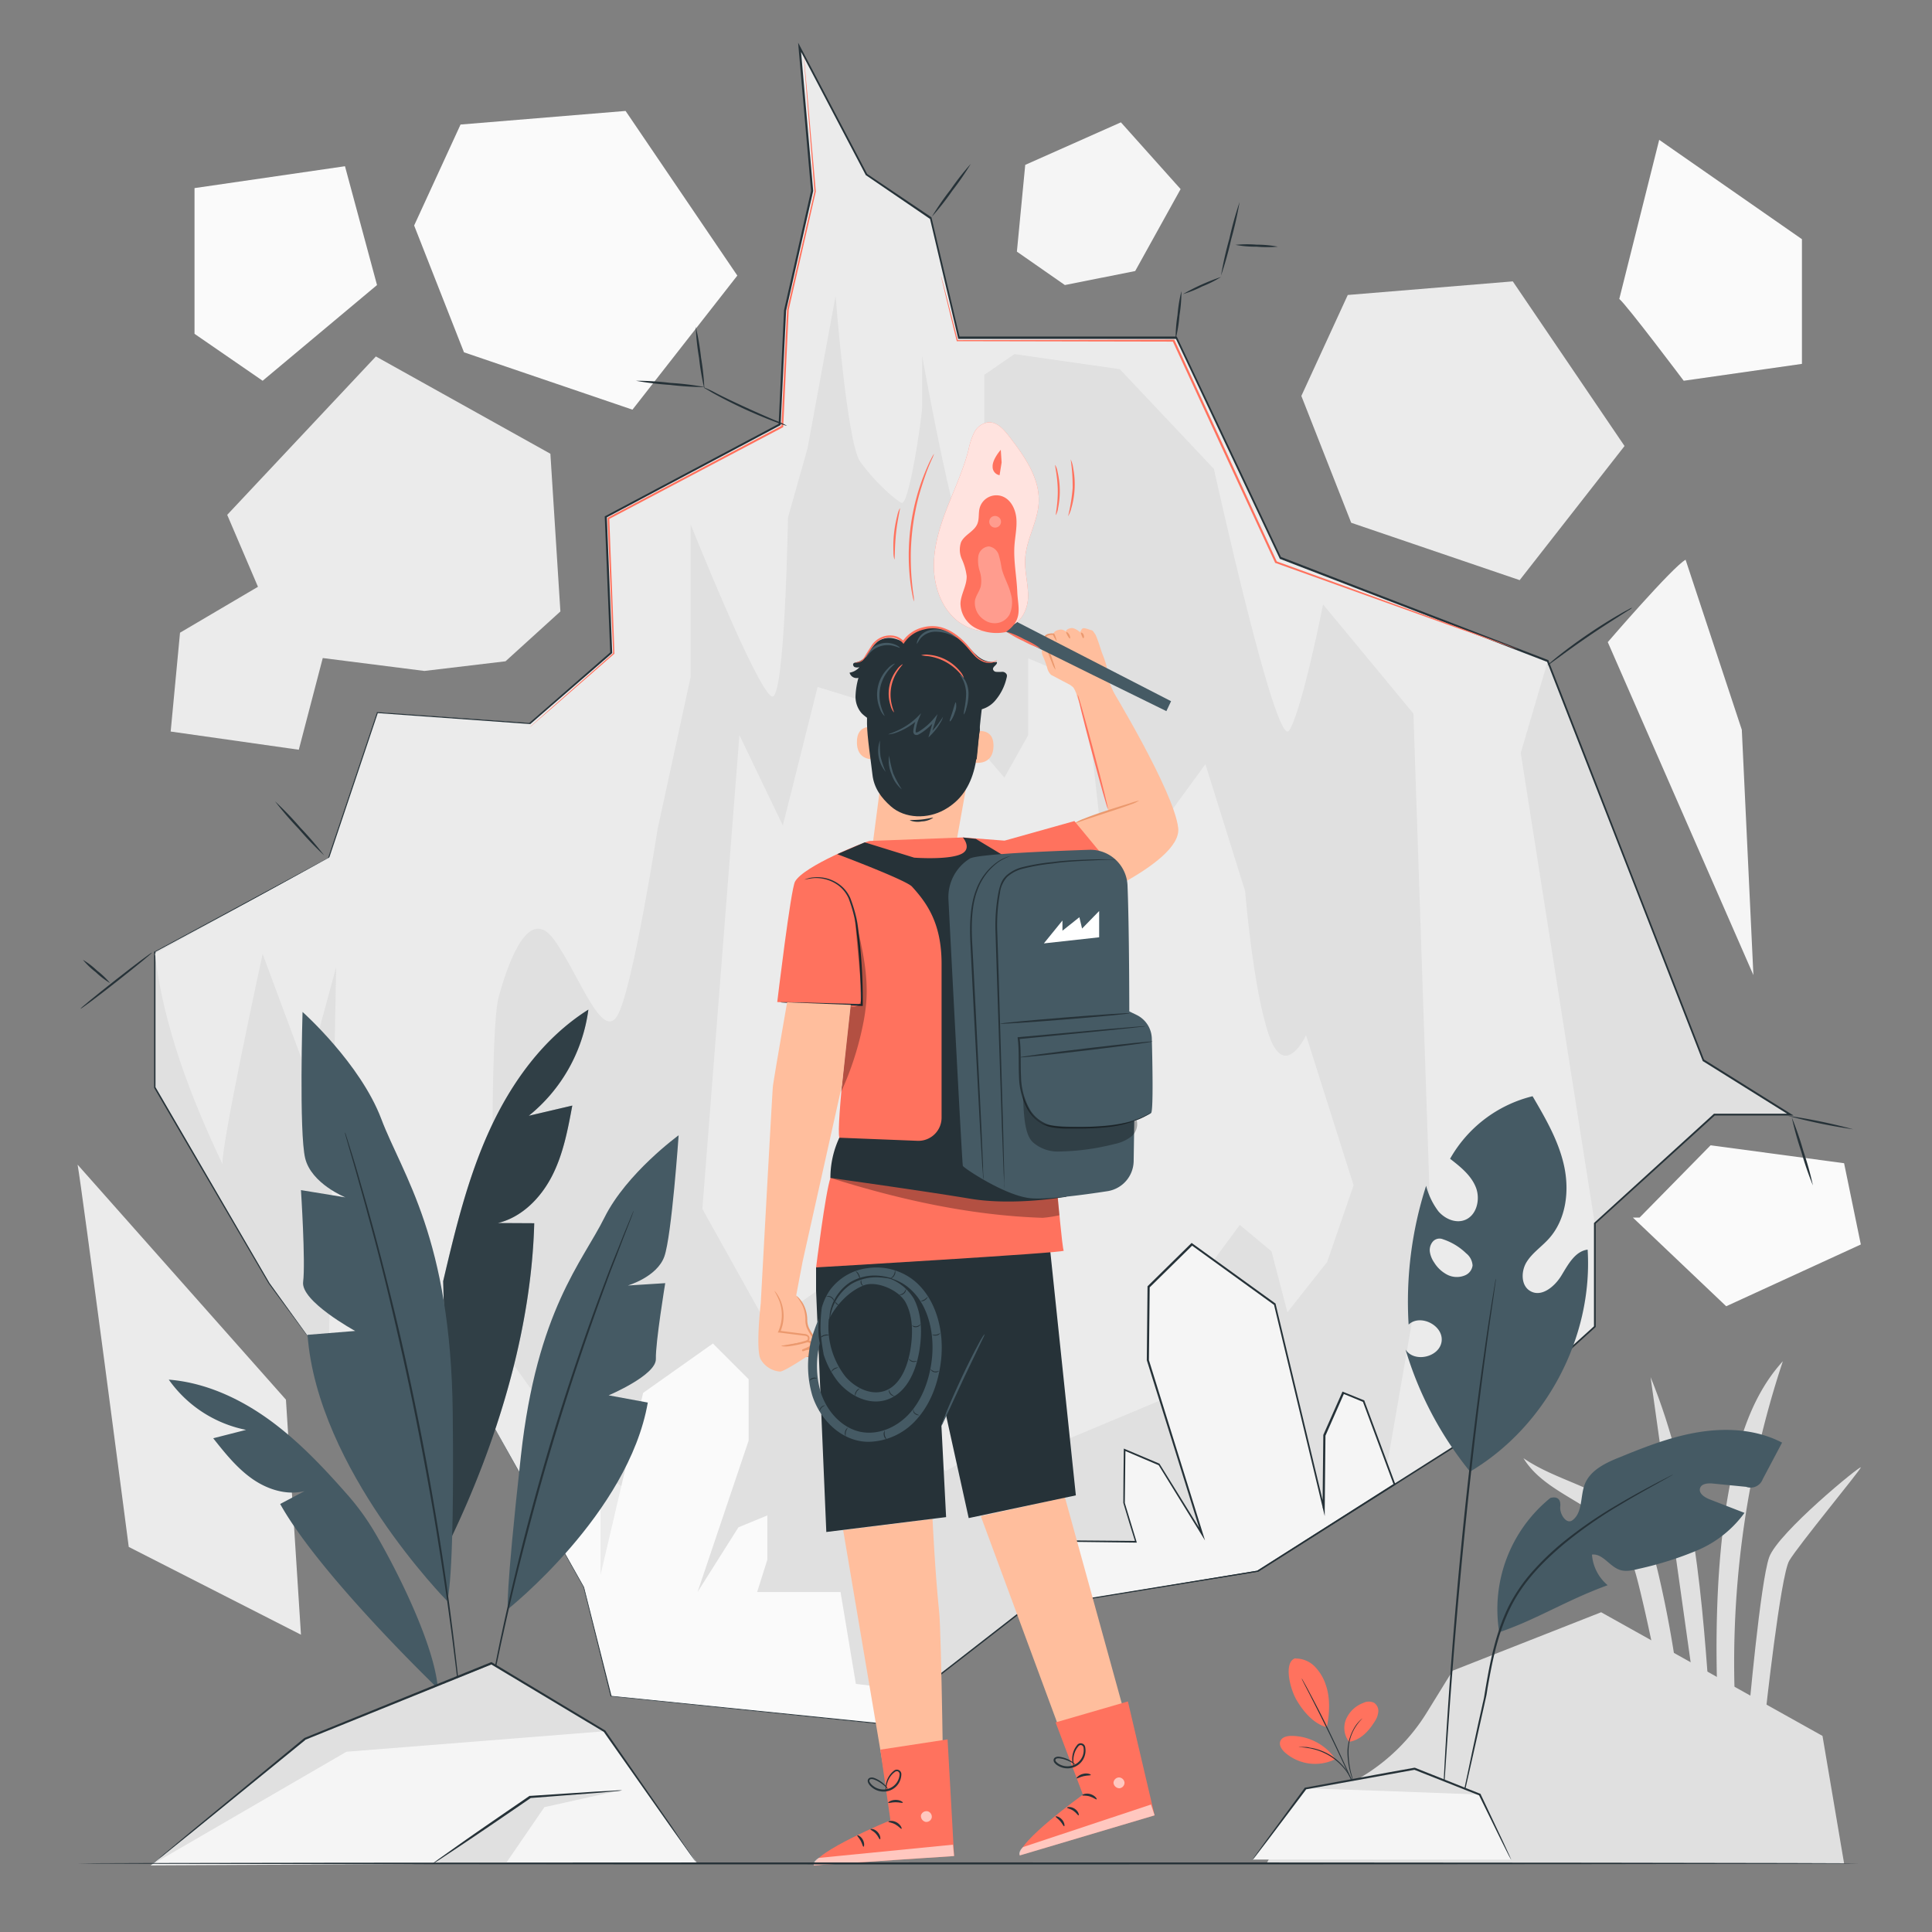 <svg xmlns="http://www.w3.org/2000/svg" viewBox="0 0 500 500"><rect x="0" y="0" width="500" height="500" fill="#808080" stroke="none"/><g id="freepik--background-complete--inject-2"><path d="M20.08,301.41c1.07,5.65,13.24,98.93,13.24,98.93l44.57,22.72L74,362.23Z" style="fill:#ebebeb"></path><path d="M427.17,356.4l12.33,87.78,3.2.1C440.66,414.47,438.48,384.06,427.17,356.4Z" style="fill:#e0e0e0"></path><path d="M461.4,352.29c-8.61,9.43-12.07,22.41-14.25,35-3.09,17.85-3.37,38.92-2.45,57l4.5.1A247.65,247.65,0,0,1,461.4,352.29Z" style="fill:#e0e0e0"></path><path d="M429.43,408.33c-1-4.35-2.12-8.77-4.6-12.47-3.35-5-8.82-8.17-14.31-10.64s-11.28-4.43-16.25-7.84c5.54,9.09,18.12,11.51,24.53,20,3.18,4.23,4.51,9.54,5.75,14.68,2.73,11.22,4.4,20.93,7.13,32.15h3.64A286.67,286.67,0,0,0,429.43,408.33Z" style="fill:#e0e0e0"></path><path d="M452.49,444.28s3.08-34.86,5.37-41.26,23.93-24.08,23.72-23.25S465.35,400,463.06,403.9s-6.24,40.38-6.24,40.38Z" style="fill:#e0e0e0"></path><path d="M477.25,482.25l-5.59-33-57.29-32-38.43,15.12-6.76,10.95a50,50,0,0,1-16.34,16.26c-8.22,5.06-21,14.51-25,22.61Z" style="fill:#e0e0e0"></path><path d="M419.07,77.36c2,1.66,16.67,21.18,16.67,21.18l30.6-4.37V61.9L429.4,36.19Z" style="fill:#fafafa"></path><polygon points="107.18 58.36 120.08 91.18 163.68 106.02 190.82 71.32 161.9 28.71 119.19 32.23 107.18 58.36" style="fill:#fafafa"></polygon><polygon points="336.79 102.47 349.69 135.29 393.29 150.14 420.43 115.43 391.51 72.82 348.8 76.34 336.79 102.47" style="fill:#ebebeb"></polygon><polygon points="275.59 73.77 293.79 70.14 305.54 48.94 290.09 31.66 265.33 42.67 263.17 65.12 275.59 73.77" style="fill:#f5f5f5"></polygon><polygon points="130.83 171.14 145.03 158.24 142.44 117.43 97.28 92.25 58.8 133.24 66.76 151.86 46.59 163.74 44.17 189.32 77.33 194.03 83.53 170.3 109.83 173.64 130.83 171.14" style="fill:#ebebeb"></polygon><path d="M436.23,144.86c-3.35,1.82-20.14,21.32-20.14,21.32l37.69,86.17-3-63.48Z" style="fill:#f5f5f5"></path><polygon points="67.97 98.54 97.57 73.77 89.28 43.02 50.34 48.68 50.34 86.39 67.97 98.54" style="fill:#fafafa"></polygon><polyline points="424.33 315.1 442.7 296.4 477.25 301.04 481.58 322.07 446.74 338.06 422.58 315.1" style="fill:#fafafa"></polyline></g><g id="freepik--Cave--inject-2"><polygon points="85 353.18 118.75 353.18 151.1 410.85 158.14 438.99 227.06 446.02 265.04 416.48 325.52 406.63 383.19 370.06 412.73 343.34 412.73 316.61 443.67 288.48 463.36 288.48 440.86 274.42 400.56 171.05 331.35 144.37 304.42 87.34 248.16 87.34 240.88 56.4 224.25 45.15 206.94 12.2 210.18 49.37 203.15 80.31 201.74 109.85 156.73 133.76 158.14 168.92 137.04 187.21 97.65 184.4 85 222.04 39.98 246.28 39.98 281.45 69.52 332.09 85 353.18" style="fill:#e0e0e0"></polygon><path d="M211.6,177.78l-9,35.86-11.24-23.4-9.59,122.62L198.57,343l16.78-11.64s4.8,34.94,6.85,36.31,22.61,13,22.61,13l15.07-8.22h16.44l29.46-12.33L311.26,330l9.59-13,8.22,6.85,4.11,15.76,10.28-13,6.85-19.86L338,267.91s-5.48,11.91-9.6,0-6.16-37.26-6.16-37.26l-10.28-32.88-13,17.81-5.48,9.59-8.91-13-2.05-18.5-3.43-17.81-13-5.48v19.87l-6.16,11-12.33-14.39-2.74-13v-11l-15.07,20.55Z" style="fill:#ebebeb"></path><path d="M157.89,438l20.86-41.2-28.56-19.43-17.14-24-5.14-1.71s-1.71-83.4,1.15-93.69,8-23.42,14.28-14.85,12.44,26.56,16.44,19.71,10.41-48.27,10.41-48.27l8.56-39.42V135.74s17.12,42.85,21,44.5c3.41,1.47,4.17-46.27,4.17-46.27L209,116l7.25-39.45s2.92,38,6.33,42.86,8.77,9.74,10.72,10.72,5.35-22.41,5.35-24.84V92.09s9.91,55.52,13,51.14,3.09-20.95,3.09-20.95V97l7.79-5.36,27.27,3.9,24.36,25.81s16.07,73.06,19.48,67.7,8.77-32.63,8.77-32.63l23.38,28.25,4.38,130-12.41,71.51,22.14-14.05,32.81-28.79V316.61L393.57,194.86l7-23.81-69.21-26.68-26.93-57H248.16L240.88,56.4,224.25,45.15,206.94,12.2l3.24,37.17-7,30.94-1.41,29.54-45,23.91,1.41,35.16L137,187.21,97.65,184.4,85,222l2.34,10.81L85,353.18h33.75l32.35,57.67Z" style="fill:#ebebeb"></path><polygon points="265.04 416.48 268.14 398.69 293.99 398.95 290.93 388.9 291.07 375.18 300 378.96 311.13 397 297.11 352.03 297.3 333.03 308.49 322.07 329.97 337.59 342.62 390.36 342.81 371.49 347.67 360.46 352.93 362.62 360.94 384.17 325.52 406.63 265.04 416.48" style="fill:#f5f5f5"></polygon><path d="M265,416.48l60.45-10-.07,0,35.4-22.5-.09.27-8-21.55.13.14-5.25-2.16.31-.13c-1.51,3.45-3.17,7.21-4.85,11l0-.1c-.06,5.95-.13,12.35-.19,18.87l0,2.05-.48-2c-3.66-15.25-7.53-31.4-11.52-48l-1.14-4.76.1.15-21.47-15.52.33,0q-5.67,5.56-11.19,11l.07-.18q-.09,9.69-.2,19V352c5,16.06,9.7,31.14,14,45l.52,1.67-.91-1.48-11.12-18.05.09.08-8.93-3.8.27-.17c-.06,4.84-.11,9.4-.16,13.72v0c1.11,3.64,2.1,6.93,3.05,10.06l.06.2H294l-25.85-.32.1-.08L265,416.48s0-.38.18-1.14l.57-3.41c.51-3,1.27-7.49,2.25-13.26v-.09h.09l25.85.21-.15.21c-1-3.13-2-6.41-3.08-10.05v-.06c0-4.32.08-8.87.13-13.71v-.29l.26.11,8.94,3.78.05,0,0,.06,11.15,18-.4.18c-4.32-13.84-9-28.92-14.05-45V352q.09-9.28.19-19v-.1l.07-.08,11.19-11,.16-.15.17.13,21.48,15.52.08.05,0,.1,1.14,4.76c4,16.61,7.85,32.76,11.5,48l-.5.05c.07-6.51.14-12.91.2-18.87v-.05l0,0,4.87-11,.1-.22.21.09L353,362.4l.09,0,0,.1,8,21.55.06.17-.15.1-35.44,22.43,0,0h0l-44.4,7.12-12,1.91-3.09.49Z" style="fill:#263238"></path><polyline points="141.94 394.52 147.06 381.18 151.46 379.42 155.42 388.67 155.42 407.61 166.44 360.48 184.5 347.7 193.75 356.95 193.75 372.81 180.53 412.01 191.1 395.27 198.59 392.19 198.59 403.64 195.95 412.01 217.53 412.01 221.5 435.8 237.76 437.69 227.06 446.02 158.14 438.99 151.1 410.85 141.94 394.52" style="fill:#fafafa"></polyline><path d="M85,353.18,69.47,332.13h0L39.88,281.51l0,0v0c0-10.52,0-22.38,0-35.16v-.09l.08,0,45-24.26-.08.09,12.65-37.65,0-.14h.15l39.38,2.8-.14.05L158,168.77l-.07.16c-.44-10.87-.92-22.87-1.42-35.16v-.14l.12-.06,45-23.92-.12.19c.43-9.12.92-19.26,1.4-29.54v0c2.17-9.59,4.58-20.19,7-30.95v.08c-1-11.57-2.12-24.28-3.25-37.17l-.1-1.21.57,1.08c5.4,10.27,11.31,21.54,17.31,32.94l-.08-.09L241,56.19l.08.05,0,.1c2.28,9.68,4.77,20.26,7.28,30.94l-.24-.19h56.42l.07.15,26.94,57-.14-.14L352,152.06l48.62,18.75.11,0,0,.1c13.8,35.4,27.26,70,40.29,103.37l-.1-.12,22.5,14.07.75.46H443.67l.17-.06-30.95,28.12.08-.18c0,9.05,0,17.94,0,26.73v.1l-.07.08-29.55,26.71v0h0l-57.68,36.56,0,0h-.05l-60.48,9.83.09,0-38,29.52-.06,0H227l-68.92-7.07H158l0-.1c-2.65-10.65-4.9-19.67-7-28.13v0c-14.09-25.17-24.7-44.11-32.3-57.7l.06,0L85,353.18l33.75-.07h0l0,0,32.4,57.64h0v0L158.28,439l-.13-.11,68.93,7-.13,0,38-29.55,0,0H265l60.48-9.86-.08,0,57.66-36.58,0,0,29.54-26.73-.08.18c0-8.79,0-17.68,0-26.73v-.1l.08-.08L443.5,288.3l.07-.07h19.79l-.13.46-22.51-14.06-.07,0,0-.08c-13-33.43-26.5-68-40.31-103.37l.15.15-48.62-18.74-20.58-7.94-.1,0,0-.09c-9.24-19.56-18.37-38.89-26.93-57l.23.15H248l-.05-.2c-2.51-10.68-5-21.27-7.28-30.94l.11.15L224.11,45.35l-.06,0,0-.06c-6-11.4-11.9-22.67-17.3-32.94l.46-.14c1.12,12.89,2.23,25.6,3.24,37.16v.08c-2.44,10.75-4.86,21.36-7,30.94v0c-.49,10.28-1,20.42-1.41,29.54V110l-.11.06-45,23.9.12-.2c.48,12.29,1,24.3,1.39,35.17v.1l-.08.06-21.1,18.28-.06,0H137l-39.38-2.83.19-.12L85.16,222.1l0,.06,0,0-45,24.22.08-.12c0,12.78,0,24.64,0,35.16l0-.06c12.54,21.53,22.5,38.65,29.49,50.66h0Z" style="fill:#263238"></path><path d="M40.12,246.8c2.08,18.71,9.52,37.83,17.63,54.82-1.7,0,10.22-54.74,10.22-54.74l11.5,30.95s12.85-46.27,16.34-61.77Z" style="fill:#ebebeb"></path><path d="M208,14.41s0,.21.08.61.1,1,.18,1.82c.14,1.62.36,4,.63,7,.53,6.09,1.3,14.87,2.24,25.68v.06c-2,8.78-4.4,19.15-7,30.54v0c-.44,9.34-.92,19.58-1.43,30.27v.15l-.13.07-7.94,4.19-37.08,19.57.13-.22c.51,13.33,1,25.2,1.33,34.94v.09l-.06.05-16,13.95-4.34,3.74-1.13,1-.4.31.37-.35,1.1-1,4.28-3.81,15.92-14.07-.06.14c-.4-9.73-.9-21.6-1.45-34.94V134l.13-.07,37.06-19.6,7.93-4.19-.13.21c.51-10.69,1-20.92,1.46-30.27v0l7.1-30.51v.06c-.87-10.83-1.57-19.61-2.06-25.7-.23-3-.41-5.38-.54-7-.05-.78-.09-1.39-.12-1.82A5.77,5.77,0,0,1,208,14.41Z" style="fill:#FF725E"></path><path d="M392.68,168a1.26,1.26,0,0,1-.3-.09l-.9-.3-3.45-1.2-12.95-4.59-45-16.13-.1,0,0-.1c-4.53-9.78-9.49-20.49-14.66-31.67-4.12-8.93-8.11-17.55-11.85-25.66l.23.15-56-.11h-.11l0-.11c-1.29-5.25-2.32-9.41-3-12.28-.34-1.41-.6-2.5-.79-3.27-.08-.35-.14-.63-.19-.84a1.2,1.2,0,0,1-.05-.29,1.33,1.33,0,0,1,.09.28l.23.84.86,3.24c.73,2.86,1.8,7,3.15,12.25l-.14-.11,56-.1h.16l.06.14,11.87,25.65c5.16,11.19,10.11,21.91,14.63,31.69l-.14-.13,44.93,16.3,12.9,4.73,3.43,1.28.88.34A1.52,1.52,0,0,1,392.68,168Z" style="fill:#FF725E"></path><path d="M479.63,292.26a145.08,145.08,0,0,1-17-3.51,145.08,145.08,0,0,1,17,3.51Z" style="fill:#263238"></path><path d="M182.29,100.64a63.29,63.29,0,0,1-1.37-8,61.35,61.35,0,0,1-.86-8.08,65.55,65.55,0,0,1,1.37,8A63.7,63.7,0,0,1,182.29,100.64Z" style="fill:#263238"></path><path d="M203.67,110.17a3.07,3.07,0,0,1-.91-.23c-.57-.19-1.39-.48-2.4-.86-2-.76-4.77-1.88-7.76-3.26s-5.63-2.74-7.51-3.78c-1-.52-1.7-1-2.21-1.28a3.49,3.49,0,0,1-.78-.53,24.39,24.39,0,0,1,3.16,1.48c1.92,1,4.58,2.27,7.56,3.64s5.7,2.55,7.68,3.39A26.36,26.36,0,0,1,203.67,110.17Z" style="fill:#263238"></path><path d="M164.55,98.54a73.86,73.86,0,0,1,9,.56,74.81,74.81,0,0,1,8.92,1.08,79.19,79.19,0,0,1-9-.56A80.53,80.53,0,0,1,164.55,98.54Z" style="fill:#263238"></path><path d="M251.24,42.4a73.71,73.71,0,0,1-4.82,7,68.31,68.31,0,0,1-5.25,6.68,70.65,70.65,0,0,1,4.83-7A67.42,67.42,0,0,1,251.24,42.4Z" style="fill:#263238"></path><path d="M305.75,75.35a38.08,38.08,0,0,1-.5,6.25,37.47,37.47,0,0,1-1,6.19,38.74,38.74,0,0,1,.49-6.25A37.3,37.3,0,0,1,305.75,75.35Z" style="fill:#263238"></path><path d="M316,71.68a28.38,28.38,0,0,1-4.84,2.43,28.61,28.61,0,0,1-5,2A55.44,55.44,0,0,1,316,71.68Z" style="fill:#263238"></path><path d="M320.8,52.3a93.47,93.47,0,0,1-2.16,9.57A90.3,90.3,0,0,1,316,71.31a92.09,92.09,0,0,1,2.17-9.57A91.89,91.89,0,0,1,320.8,52.3Z" style="fill:#263238"></path><path d="M330.7,63.84a30.27,30.27,0,0,1-5.5,0,28,28,0,0,1-5.48-.47,30.22,30.22,0,0,1,5.5-.05A28.12,28.12,0,0,1,330.7,63.84Z" style="fill:#263238"></path><path d="M422.4,157.27a3.83,3.83,0,0,1-.85.62c-.67.42-1.47.92-2.4,1.52-2,1.28-4.82,3.06-7.84,5.12s-5.71,4-7.64,5.42l-2.3,1.67a4.08,4.08,0,0,1-.88.57,4,4,0,0,1,.76-.73c.5-.44,1.25-1.06,2.19-1.81,1.88-1.49,4.54-3.48,7.58-5.55s5.86-3.81,7.94-5c1-.6,1.89-1.07,2.49-1.38A4.13,4.13,0,0,1,422.4,157.27Z" style="fill:#263238"></path><path d="M469.18,306.78a80.55,80.55,0,0,1-3-8.72,81.48,81.48,0,0,1-2.47-8.88,81.94,81.94,0,0,1,3,8.72A81,81,0,0,1,469.18,306.78Z" style="fill:#263238"></path><path d="M20.82,261.07c-.09-.11,4-3.46,9.11-7.48s9.33-7.18,9.42-7.07-4,3.46-9.1,7.48S20.91,261.18,20.82,261.07Z" style="fill:#263238"></path><path d="M21.46,248.4a20.55,20.55,0,0,1,3.68,2.81,20.62,20.62,0,0,1,3.34,3.21,21,21,0,0,1-3.68-2.81A21.14,21.14,0,0,1,21.46,248.4Z" style="fill:#263238"></path><path d="M71.18,207.39a84.06,84.06,0,0,1,6.56,6.82,88.3,88.3,0,0,1,6.17,7.18,85.3,85.3,0,0,1-6.56-6.83A89.27,89.27,0,0,1,71.18,207.39Z" style="fill:#263238"></path></g><g id="freepik--Character--inject-2"><path d="M260.54,219l26.32-9.16L279,180.11l8.09-2.81s16.77,27.48,17.83,37-29.63,21.42-29.63,21.42Z" style="fill:#ffbe9d"></path><path d="M294.82,207.19a9.57,9.57,0,0,1-2.35,1.07c-1.5.56-3.58,1.26-5.88,2l-5.89,1.95a23.22,23.22,0,0,1-2.44.81,8.81,8.81,0,0,1,2.31-1.16c1.47-.61,3.55-1.34,5.86-2.09s4.4-1.4,5.92-1.87A19,19,0,0,1,294.82,207.19Z" style="fill:#eb996e"></path><path d="M283.35,164c-.49-.62-.44-.81-1-.94s-1.73-.65-2.13-.44-.68,1-.68,1-1.37-1.22-2.33-1.07-1.34.58-1.36.91a1.92,1.92,0,0,0-1.6-.5c-1,.16-1.64.61-1.64,1.29a3.5,3.5,0,0,0-1.23,0,2.18,2.18,0,0,0-.64.35,1.38,1.38,0,0,0-.43,1.64l.51,1.26s-1.12.42-1.18.89a2.62,2.62,0,0,0,.2,1.28,23.71,23.71,0,0,1,1.22,3.35,3.69,3.69,0,0,0,.95,1.63l4.93,2.6a8.31,8.31,0,0,1,.83.66,6.9,6.9,0,0,1,1,2.44c.84,2.32,3.35,8,3.35,8l8.46-3.64-3.19-7.4-1-2.4a7.29,7.29,0,0,0-.08-2.76,31,31,0,0,0-1.09-3.11C285,168.46,283.85,164.6,283.35,164Z" style="fill:#ffbe9d"></path><path d="M273.51,166a7.46,7.46,0,0,1-1-1.73l0-.1c0,.17.06.11,0,.13h-.18l-.34,0a3.66,3.66,0,0,0-.73.16,1.22,1.22,0,0,0-.8,1.17l0-.1c.2.44.38.9.56,1.37.67,1.76,1.2,3.37,1.59,4.53a10.26,10.26,0,0,1,.56,1.92,6.49,6.49,0,0,1-.91-1.79c-.48-1.13-1.06-2.73-1.73-4.48-.18-.46-.35-.92-.53-1.34l0,0v-.05a1.66,1.66,0,0,1,1.15-1.61,4.82,4.82,0,0,1,.84-.15,2.54,2.54,0,0,1,.39,0l.21,0,.13,0s.13,0,.15.25l0-.1A7.87,7.87,0,0,1,273.51,166Z" style="fill:#eb996e"></path><path d="M276.89,165.26c-.14,0-.36-.32-.6-.75s-.44-.82-.33-.92.5.17.78.66S277,165.23,276.89,165.26Z" style="fill:#eb996e"></path><path d="M280.36,165.16c-.15,0-.25-.32-.4-.66s-.28-.65-.17-.76.47.1.66.56S280.5,165.18,280.36,165.16Z" style="fill:#eb996e"></path><path d="M286.74,209.41c-.14,0-2-6.57-4.17-14.76s-3.81-14.86-3.67-14.89,2,6.57,4.17,14.76S286.88,209.38,286.74,209.41Z" style="fill:#FF725E"></path><path d="M263.69,161.21l-5.43-2.84-.51,3.82,5.74,2.85c.33.36,38.37,19,38.37,19l1.21-2.57Z" style="fill:#455a64"></path><path d="M268.81,130.12c.36-6.4-3.73-12.09-7.63-17.17-1.39-1.82-3.18-3.83-5.46-3.65A4.83,4.83,0,0,0,252.1,112a18,18,0,0,0-1.45,4.43c-1.3,5.08-3.52,9.86-5.43,14.73s-3.53,10-3.53,15.22,1.82,10.68,5.82,14.07c3.66,3.11,9.31,4,13.41,1.62,3.12-.52,5-4.12,5.13-7.36s-.93-6.74-.74-10.13C265.59,139.58,268.54,135.07,268.81,130.12Z" style="fill:#FF725E"></path><g style="opacity:0.8"><path d="M268.81,130.12c.36-6.4-3.73-12.09-7.63-17.17-1.39-1.82-3.18-3.83-5.46-3.65A4.83,4.83,0,0,0,252.1,112a18,18,0,0,0-1.45,4.43c-1.3,5.08-3.52,9.86-5.43,14.73s-3.53,10-3.53,15.22,1.82,10.68,5.82,14.07c3.66,3.11,9.31,4,13.41,1.62,3.12-.52,5-4.12,5.13-7.36s-.93-6.74-.74-10.13C265.59,139.58,268.54,135.07,268.81,130.12Z" style="fill:#fff"></path></g><path d="M263.27,153.18c-.16-4-1-8-.73-12,.16-2.34.69-4.67.49-7s-1.35-4.8-3.52-5.68a4.48,4.48,0,0,0-6,3.07c-.32,1.31-.05,2.74-.57,4-.82,2-3.33,2.8-4.22,4.75a6,6,0,0,0,.22,4.42,14.82,14.82,0,0,1,1.23,4.34c.08,2.43-1.5,4.66-1.6,7.09a7.31,7.31,0,0,0,4,6.41,12.08,12.08,0,0,0,7.73,1C264.91,160.38,263.43,157.19,263.27,153.18Z" style="fill:#FF725E"></path><g style="opacity:0.3"><path d="M261.58,153.63c-.54-2.28-1.84-4.33-2.37-6.62a23.7,23.7,0,0,0-.75-3.44,3.15,3.15,0,0,0-2.54-2.16,3,3,0,0,0-2.72,2.46,8.83,8.83,0,0,0,.35,3.94,8.15,8.15,0,0,1,.27,3.94c-.32,1.25-1.21,2.31-1.48,3.57a5.18,5.18,0,0,0,2.3,5.05,4.63,4.63,0,0,0,2.52.91,4.36,4.36,0,0,0,4.13-2.29A7.8,7.8,0,0,0,261.58,153.63Z" style="fill:#fff"></path></g><g style="opacity:0.3"><path d="M256.81,133.69a1.52,1.52,0,1,0,2.18.88,1.56,1.56,0,0,0-1.8-1" style="fill:#fff"></path></g><path d="M259,116.41s-2.2,2.45-2.11,4.35a2.17,2.17,0,0,0,1.8,2.22l.53-3.29Z" style="fill:#FF725E"></path><path d="M269.3,167.82a23,23,0,0,1-4.49-1.93,23.55,23.55,0,0,1-4.26-2.4,22.85,22.85,0,0,1,4.49,1.93A23.72,23.72,0,0,1,269.3,167.82Z" style="fill:#FF725E"></path><path d="M236.54,155.66a8,8,0,0,1-.37-1.51c-.22-1-.44-2.4-.65-4.17a56.12,56.12,0,0,1-.34-6.25,57.24,57.24,0,0,1,2.06-15.17,55.47,55.47,0,0,1,2-5.94c.67-1.65,1.27-3,1.73-3.85a10,10,0,0,1,.76-1.35,9.85,9.85,0,0,1-.57,1.44c-.41.9-1,2.23-1.58,3.89s-1.26,3.67-1.87,5.93a62.48,62.48,0,0,0-2,15c0,2.34.07,4.45.23,6.22s.32,3.19.48,4.17A9.92,9.92,0,0,1,236.54,155.66Z" style="fill:#FF725E"></path><path d="M231.46,144.78a6.83,6.83,0,0,1-.24-1.95,32.05,32.05,0,0,1,1-9.43,6.57,6.57,0,0,1,.66-1.86c.15,0-.62,2.94-1,6.59S231.62,144.77,231.46,144.78Z" style="fill:#FF725E"></path><path d="M273.27,133.3c-.16,0,.54-2.9.48-6.49s-.81-6.44-.66-6.48a5.51,5.51,0,0,1,.62,1.83,22,22,0,0,1,.13,9.29A5.68,5.68,0,0,1,273.27,133.3Z" style="fill:#FF725E"></path><path d="M276.42,133.6a46.49,46.49,0,0,0,1.18-7.31,47.58,47.58,0,0,0-.51-7.39,6.8,6.8,0,0,1,.63,2.11,22.21,22.21,0,0,1-.47,10.54A7,7,0,0,1,276.42,133.6Z" style="fill:#FF725E"></path><path d="M233.36,166.65l.46-.12a8.47,8.47,0,0,1,7-4.15,11,11,0,0,1,7.72,2.88c1.47,1.3,2.63,2.91,4.1,4.21a6.42,6.42,0,0,0,5.35,1.85c.23.72-1.1,1.14-1,1.89a.89.89,0,0,0,.76.66,10.3,10.3,0,0,0,1.57,0,1.25,1.25,0,0,1,1.25.77,1.52,1.52,0,0,1-.06.76,13.67,13.67,0,0,1-3.11,6.09,7.1,7.1,0,0,1-6.23,2.27,11.27,11.27,0,0,1-4.76-2.68l-8.18-6.56a18.38,18.38,0,0,1-3.49-3.33A6.24,6.24,0,0,1,233.36,166.65Z" style="fill:#263238"></path><path d="M235.07,167.1a8.94,8.94,0,0,0-3.81-1.89,5.33,5.33,0,0,0-4.1.79,11.78,11.78,0,0,0-2.5,3.09,5,5,0,0,1-3.08,2.35,1.13,1.13,0,0,0-.66.21c-.3.28-.08.84.29,1a2,2,0,0,0,1.22,0,4.33,4.33,0,0,1-2.56,1.44,1.87,1.87,0,0,0,2.3,1.33,19.46,19.46,0,0,0-.76,4.71,6.5,6.5,0,0,0,1.54,4.41c1.19,1.29,3.13,2,3.65,3.68" style="fill:#263238"></path><path d="M246.55,223.3,225.26,223l2.38-18.16s-1.46-.31-1.56-8.21-.46-21.31-.46-21.31h0a27.39,27.39,0,0,1,27.55,3.46l1.17.9Z" style="fill:#ffbe9d"></path><path d="M251.87,189.43c.13-.06,5.42-1.61,5.24,3.79s-5.55,4.11-5.55,4S251.87,189.43,251.87,189.43Z" style="fill:#ffbe9d"></path><path d="M226.54,188.3c-.13-.06-4.94-1.36-4.77,4s5.55,4.12,5.56,4S226.54,188.3,226.54,188.3Z" style="fill:#ffbe9d"></path><path d="M253.61,188.82c-.8,4.53-.64,6.91-1.39,9.93-1.18,4.78-3.55,8.45-7.85,10.84s-10.12,2.34-13.82-.91c-2.56-2.26-4.38-4.81-4.76-8.2s-1.38-9.78-1.41-13.2c0-6.16.17-11.69.17-11.69l17.58-3.19,10,6Z" style="fill:#263238"></path><path d="M235.47,212.31a5.6,5.6,0,0,0,3.08.27,5.75,5.75,0,0,0,2.95-.93c-.05-.14-1.35.27-3,.44S235.49,212.17,235.47,212.31Z" style="fill:#263238"></path><path d="M252.76,196.52c.52-4.64.85-9.94,1.58-14.83.27-1.84.92-4.48.76-6.33s-.67-1.29-1.49-3c-1-2.1-4.93-3.5-7.21-4s-2.57-2.44-4.33-.9A5.71,5.71,0,0,0,231.66,170a4,4,0,0,0-6.54,4,3.89,3.89,0,0,0-2.62,5.94c.82,1.26,2.29,1.95,3.19,3.15a4.52,4.52,0,0,1,.27,4.87" style="fill:#263238"></path><path d="M230.1,195.55a8.66,8.66,0,0,0,.61,4.75,8.56,8.56,0,0,0,2.68,4,29.74,29.74,0,0,1-2.22-4.14A31.06,31.06,0,0,1,230.1,195.55Z" style="fill:#455a64"></path><path d="M227.74,191.61a8.38,8.38,0,0,0,1.48,8.16,24.38,24.38,0,0,1-1.34-4A24,24,0,0,1,227.74,191.61Z" style="fill:#455a64"></path><path d="M249.89,173A12,12,0,0,0,244.4,168a7,7,0,0,0-7.06.89" style="fill:#263238"></path><path d="M249.45,184.9c-.09,0,0-.63.17-1.6a21,21,0,0,0,.41-3.74,8.45,8.45,0,0,0-.81-3.58c-.42-.85-.85-1.29-.78-1.36s.6.28,1.16,1.14a7.16,7.16,0,0,1,1.05,3.79,13.3,13.3,0,0,1-.6,3.86A4.22,4.22,0,0,1,249.45,184.9Z" style="fill:#455a64"></path><path d="M245.81,186.68c-.16-.08.28-1.15.7-2.49s.69-2.47.87-2.44a4.29,4.29,0,0,1-.27,2.63C246.66,185.79,246,186.77,245.81,186.68Z" style="fill:#455a64"></path><path d="M228.92,185.3a4.59,4.59,0,0,1-1.21-1.93A9.53,9.53,0,0,1,229.77,173a4.56,4.56,0,0,1,1.86-1.31c.06.08-.65.58-1.53,1.61a10.36,10.36,0,0,0-2.3,4.68,10.47,10.47,0,0,0,.32,5.21C228.54,184.51,229,185.24,228.92,185.3Z" style="fill:#455a64"></path><path d="M248.15,165.21a7.89,7.89,0,0,1-1.74-.73,10.22,10.22,0,0,0-4.24-1,5.14,5.14,0,0,0-3.85,1.63,10.79,10.79,0,0,0-1,1.54c-.07,0-.09-.82.64-1.82a4.78,4.78,0,0,1,1.64-1.38,5.76,5.76,0,0,1,2.54-.59,8.94,8.94,0,0,1,4.45,1.27C247.63,164.67,248.19,165.14,248.15,165.21Z" style="fill:#455a64"></path><path d="M224.09,170.21c-.06,0,.06-.63.63-1.43a5.82,5.82,0,0,1,6.85-2c.91.37,1.34.81,1.3.87s-.56-.21-1.44-.45a6.2,6.2,0,0,0-6.37,1.85C224.45,169.73,224.18,170.25,224.09,170.21Z" style="fill:#455a64"></path><path d="M229.89,190.06c0-.08.87-.31,2.29-.95a18.37,18.37,0,0,0,5.21-3.53l1-1-.56,1.32a12.09,12.09,0,0,0-.76,2.56c-.09.45-.16,1,0,1.08s.6-.1,1-.39a15.92,15.92,0,0,0,3.62-3.2l.94-1.12-.43,1.39L241,190.1l-.4-.25a23.49,23.49,0,0,0,3.44-4.35,4.35,4.35,0,0,1-.6,1.41,15,15,0,0,1-2.5,3.29l-.66.66.25-.9c.33-1.19.7-2.49,1.1-3.9l.51.27a16.06,16.06,0,0,1-3.74,3.36,5.63,5.63,0,0,1-.7.4,1,1,0,0,1-1,0,1.06,1.06,0,0,1-.34-.93,5.55,5.55,0,0,1,.11-.76,11.81,11.81,0,0,1,.83-2.68l.47.32a16.65,16.65,0,0,1-5.47,3.43A7.5,7.5,0,0,1,229.89,190.06Z" style="fill:#455a64"></path><path d="M240.18,169.24a2.76,2.76,0,0,0-1.7-1.32,4.86,4.86,0,0,0-2.18,0,7.82,7.82,0,0,0-4.59,2.66c-.27.31-.5.8-.22,1.1a.9.9,0,0,0,.6.21,34.1,34.1,0,0,0,7.95-.28" style="fill:#263238"></path><path d="M258.08,170.79s-.09.14-.34.31a2.84,2.84,0,0,1-1.25.44,4.31,4.31,0,0,1-2.09-.3,6.53,6.53,0,0,1-2.26-1.62c-.73-.73-1.39-1.63-2.19-2.49a17.57,17.57,0,0,0-2.81-2.49,11.16,11.16,0,0,0-3.68-1.79,8.75,8.75,0,0,0-4.34.06,8.42,8.42,0,0,0-5.1,3.43l-.18.29-.22-.25a4.26,4.26,0,0,0-2.74-1.41,5.31,5.31,0,0,0-2.84.51c-1.74.77-2.49,2.4-3.32,3.54-.41.58-.73,1.12-1.11,1.56a2.56,2.56,0,0,1-1.2.81,2.31,2.31,0,0,1-.9.07.69.69,0,0,1-.3-.07,4.37,4.37,0,0,0,1.15-.16,2.55,2.55,0,0,0,1.07-.81c.33-.42.64-1,1-1.57s.78-1.24,1.27-2a5.88,5.88,0,0,1,2.12-1.8,5.65,5.65,0,0,1,3.08-.58,4.67,4.67,0,0,1,3.06,1.54l-.4,0a8.92,8.92,0,0,1,5.4-3.68,9.31,9.31,0,0,1,4.6,0,11.53,11.53,0,0,1,3.83,1.89,17.92,17.92,0,0,1,2.85,2.58c.8.91,1.45,1.81,2.13,2.54a5.16,5.16,0,0,0,4.07,2A3.61,3.61,0,0,0,258.08,170.79Z" style="fill:#FF725E"></path><path d="M231.34,184.36a4.46,4.46,0,0,1-.88-1.81,10.09,10.09,0,0,1,1.69-9.29,4.57,4.57,0,0,1,1.47-1.38c.06.06-.49.6-1.17,1.6a11,11,0,0,0-1.64,9C231.09,183.63,231.42,184.32,231.34,184.36Z" style="fill:#FF725E"></path><path d="M249.45,175.41c-.08.05-.48-.57-1.27-1.43a13.65,13.65,0,0,0-3.59-2.76,13.4,13.4,0,0,0-4.3-1.4,17.3,17.3,0,0,1-1.9-.24,4.52,4.52,0,0,1,1.94-.13,11.69,11.69,0,0,1,8.13,4.29A4.86,4.86,0,0,1,249.45,175.41Z" style="fill:#FF725E"></path><path d="M218.21,396h0l11.07,65.44L244.2,467s-.56-44.08-1.13-49.65c-1.13-11-1.73-24.24-1.73-24.24Z" style="fill:#ffbe9d"></path><polygon points="253.83 392.38 279.48 461.75 294.59 456.34 275.61 387.54 275.61 387.54 253.83 392.38" style="fill:#ffbe9d"></polygon><path d="M211.2,334l2.65,62.48,31-3.85L243.64,369l2-5-.84,2.1,5.9,26.78L278.43,387l-6.76-64.5s-3.61-9.17-3.86-10.86-9.87-6.75-9.87-6.75L211.2,328Z" style="fill:#263238"></path><path d="M254.83,345.26a3.88,3.88,0,0,1-.4,1l-1.22,2.53c-1,2.13-2.45,5.08-4,8.36l-3.89,8.41c-.46,1-.86,1.84-1.2,2.54a3.76,3.76,0,0,1-.5.91,3.9,3.9,0,0,1,.32-1c.23-.62.59-1.51,1-2.61.91-2.19,2.22-5.2,3.75-8.48s3-6.22,4.12-8.31c.56-1.05,1-1.88,1.37-2.45A4.09,4.09,0,0,1,254.83,345.26Z" style="fill:#455a64"></path><path d="M225.07,217.64c-1.28.18-17.12,6.52-19.32,10.52-1.11,2-4.6,31.17-4.6,31.17l19,.73s-3.83,31.63-2.92,34.37c0,0-1.71,8.67-2.31,10.41-1.34,3.91-3.71,23.16-3.71,23.16s64.45-3.77,64.08-4.32-1.64-14.93-1.64-14.93l-2-80.14L260,217.56l-10.8-.83Z" style="fill:#FF725E"></path><path d="M202,259.36a2,2,0,0,1,.4,0h1.16l4.36.08,15.12.41-.25.24c0-3.2-.09-6.7-.32-10.35-.14-2.16-.32-4.27-.53-6.3-.12-1-.23-2-.34-3a22.44,22.44,0,0,0-.45-2.82,38.13,38.13,0,0,0-1.51-5.08,8.5,8.5,0,0,0-2.81-3.49,9.72,9.72,0,0,0-6.25-1.79,17.36,17.36,0,0,0-2.42.42,7,7,0,0,1,2.4-.62,9.65,9.65,0,0,1,6.48,1.69,8.82,8.82,0,0,1,3,3.62,38.81,38.81,0,0,1,1.58,5.14,26.43,26.43,0,0,1,.48,2.87c.11,1,.23,2,.35,3,.22,2,.4,4.15.54,6.32.23,3.65.32,7.17.29,10.38v.26h-.25l-15.12-.6-4.36-.22-1.16-.07A1.8,1.8,0,0,1,202,259.36Z" style="fill:#263238"></path><polygon points="278.05 212.49 291.8 229.12 276.35 238.83 258.81 221.77 259.97 217.56 278.05 212.49" style="fill:#FF725E"></polygon><g style="opacity:0.3"><path d="M221.19,237.23q.87,9.65,1.75,19.28a5,5,0,0,1-.37,3.1c-.55.91-2,1.32-2.67.51l-2.2,22.42a79.36,79.36,0,0,0,5.61-17.24,49.84,49.84,0,0,0,.87-5.84C224.78,252,223,244.53,221.19,237.23Z"></path></g><path d="M206,335.28a8.3,8.3,0,0,1,2.61,5.34,14,14,0,0,0,.23,2.41c.36,1.35,1.43,2.39,1.95,3.69a2.68,2.68,0,0,1,.17,1.74,1.43,1.43,0,0,1-1.29,1.05,1.68,1.68,0,0,1-1.18-.63c-1.21-1.28-1.42-3.29-2.7-4.5" style="fill:#ffbe9d"></path><path d="M205.81,344.38s.3.16.66.63a13.06,13.06,0,0,1,1.18,2.17,6.29,6.29,0,0,0,.87,1.39c.36.44.91.84,1.43.66a1.38,1.38,0,0,0,.85-1.46,4.52,4.52,0,0,0-.79-2,16.85,16.85,0,0,1-1.17-2,5.45,5.45,0,0,1-.4-2.19,8.88,8.88,0,0,0-.66-3.48,13.06,13.06,0,0,0-1.76-2.79s.29.16.7.58a7.71,7.71,0,0,1,1.4,2.06,8.78,8.78,0,0,1,.8,3.61,5.13,5.13,0,0,0,.39,2,17.12,17.12,0,0,0,1.15,2,5,5,0,0,1,.85,2.25,1.86,1.86,0,0,1-1.22,1.95,1.4,1.4,0,0,1-1.14-.16,2.64,2.64,0,0,1-.76-.68,6.21,6.21,0,0,1-.87-1.51,19.37,19.37,0,0,0-1-2.21C206,344.64,205.78,344.41,205.81,344.38Z" style="fill:#eb996e"></path><path d="M203.71,259.4s-3.51,20.06-3.69,21.81-3.14,56.1-3.14,56.1-1.39,12.06,0,14.5a6.3,6.3,0,0,0,5,3.15c1.08,0,6.78-3.8,6.78-3.8h0L207,337.79l-.95-2.51,1.68-8.86,10.19-45.63,2.25-20.73Z" style="fill:#ffbe9d"></path><path d="M200.47,334a10.39,10.39,0,0,1,1.27,10.58l6.46.82a1.4,1.4,0,0,1,1,.39,1,1,0,0,1-.24,1.3,2.73,2.73,0,0,1-1.37.49q-2.67.45-5.36.77" style="fill:#ffbe9d"></path><path d="M202.21,348.37a3.79,3.79,0,0,1,1-.25c.68-.13,1.66-.3,2.86-.5.6-.1,1.29-.17,2-.34a1.61,1.61,0,0,0,.84-.46A.74.74,0,0,0,209,346c-.15-.22-.53-.29-1-.34l-1.29-.16-2.71-.34-2.36-.3-.34,0,.14-.32a10.49,10.49,0,0,0,.34-7.62,18.15,18.15,0,0,0-1.38-2.85,2.55,2.55,0,0,1,.57.64,9.24,9.24,0,0,1,1.13,2.1,10.42,10.42,0,0,1-.19,7.94l-.2-.36,2.35.3,2.71.35,1.29.17a1.69,1.69,0,0,1,1.29.57,1.18,1.18,0,0,1-.16,1.37,1.9,1.9,0,0,1-1.08.6c-.74.16-1.39.2-2,.29-1.22.15-2.21.26-2.89.33A5.08,5.08,0,0,1,202.21,348.37Z" style="fill:#eb996e"></path><path d="M208.69,351.16a2.92,2.92,0,0,0,1.4-.59,1,1,0,0,0,.19-1.37c-.38-.43-1.94.06-2.48.22a8.2,8.2,0,0,0,1.86-.9.86.86,0,0,0,.15-1,1.05,1.05,0,0,0-1.13-.31,24.84,24.84,0,0,1-6.47,1.2" style="fill:#ffbe9d"></path><path d="M202.21,348.37c0-.08.93-.12,2.4-.41.74-.15,1.61-.35,2.56-.61.49-.13,1-.28,1.51-.44a1.38,1.38,0,0,1,1,.11,1,1,0,0,1,.51,1,1.2,1.2,0,0,1-.41.79,3.75,3.75,0,0,1-.65.38c-.43.19-.84.36-1.24.51l-.16-.47a5.29,5.29,0,0,1,2.34-.33.73.73,0,0,1,.5.4,1.13,1.13,0,0,1,.08.56,1.34,1.34,0,0,1-.41.82,2.26,2.26,0,0,1-1.11.5c-.27.05-.42.05-.43,0s.13-.08.39-.18a2.45,2.45,0,0,0,.93-.55,1,1,0,0,0,.27-.64c0-.24-.1-.51-.32-.53a5.43,5.43,0,0,0-2.09.4.25.25,0,0,1-.31-.16.26.26,0,0,1,.15-.31c.38-.15.79-.32,1.19-.51a3.06,3.06,0,0,0,.54-.31.75.75,0,0,0,.23-.44c.07-.39-.46-.64-.87-.53s-1,.3-1.51.41a24.32,24.32,0,0,1-2.62.51A7,7,0,0,1,202.21,348.37Z" style="fill:#eb996e"></path><path d="M224.84,373.14a12.85,12.85,0,0,1-2.83-.31c-5.24-1.16-9.87-5.75-11.79-11.67a27.17,27.17,0,0,1,.6-17.1,26.27,26.27,0,0,1,1.41-3.35,15.3,15.3,0,0,1,2.54-6.81,14.26,14.26,0,0,1,9.8-5.71,15.62,15.62,0,0,1,12,3.23c5.18,4.23,7.84,12,7,20.36-.47,4.4-1.95,10.67-6.34,15.55A17,17,0,0,1,224.84,373.14ZM212.34,347a24.05,24.05,0,0,0,.09,13.4c1.67,5.15,5.63,9.13,10.09,10.12s9.44-.91,12.92-4.79c3.1-3.44,5.15-8.5,5.75-14.24.63-5.92-.65-13.84-6.12-18.31a12.78,12.78,0,0,0-5.91-2.65,12.53,12.53,0,0,1,7.32,5.54c1.83,3.48,2.32,8,1.47,13.36-.58,3.62-2.3,10-7.4,12.4s-10.54-.54-13.6-4.15A22.47,22.47,0,0,1,212.34,347Zm2.15-5.6a20.86,20.86,0,0,0,4.24,14.77c2.51,3,7,5.33,10.85,3.54,4.11-1.9,5.57-7.48,6.07-10.64.77-4.88.36-8.89-1.23-11.92-1.7-3.25-7.38-5.68-10.66-4.58C219.55,334.17,216.43,337.79,214.49,341.44Z" style="fill:#455a64"></path><path d="M231,331c0,.09-1.24-.26-3.26-.4a12.72,12.72,0,0,0-7.49,1.75,12.58,12.58,0,0,0-4.75,6,18.41,18.41,0,0,0-.76,3.18,2.56,2.56,0,0,1-.05-.9,9.1,9.1,0,0,1,.47-2.4,12.17,12.17,0,0,1,4.82-6.36,12.33,12.33,0,0,1,7.79-1.68,15.3,15.3,0,0,1,2.4.46A2.73,2.73,0,0,1,231,331Z" style="fill:#263238"></path><path d="M213.17,350.53a13.74,13.74,0,0,1-1.34-6c-.2-3.42.7-6.12.84-6.05a41.28,41.28,0,0,0-.32,6A56.82,56.82,0,0,0,213.17,350.53Z" style="fill:#263238"></path><path d="M214.67,345.58a5.46,5.46,0,0,0-1.29.12,5.92,5.92,0,0,0-1.16.58,1.73,1.73,0,0,1,1.11-.79A1.62,1.62,0,0,1,214.67,345.58Z" style="fill:#263238"></path><path d="M217,353.9a11.05,11.05,0,0,0-1.07.46,9.46,9.46,0,0,0-.88.76A1.93,1.93,0,0,1,217,353.9Z" style="fill:#263238"></path><path d="M221.32,361.33a1.45,1.45,0,0,1,.24-1.26,1.43,1.43,0,0,1,1-.75,4.54,4.54,0,0,0-.86.86A4.44,4.44,0,0,0,221.32,361.33Z" style="fill:#263238"></path><path d="M231.62,361.35a1.58,1.58,0,0,1-1.6-1.76,3.35,3.35,0,0,0,.56,1.1A3.17,3.17,0,0,0,231.62,361.35Z" style="fill:#263238"></path><path d="M237.38,352.16a1.44,1.44,0,0,1-2.24-.58,2.78,2.78,0,0,0,1,.65A3,3,0,0,0,237.38,352.16Z" style="fill:#263238"></path><path d="M238.25,342.67c.07,0-.24.66-1,.78A1.2,1.2,0,0,1,236,343a2.61,2.61,0,0,0,1.19.25A2.35,2.35,0,0,0,238.25,342.67Z" style="fill:#263238"></path><path d="M234.46,333.51a1.35,1.35,0,0,1-.52,1.27,1.31,1.31,0,0,1-1.33.31,2.67,2.67,0,0,0,1.19-.47A2.61,2.61,0,0,0,234.46,333.51Z" style="fill:#263238"></path><path d="M223.5,332.63s-.09.14-.29.06a.8.8,0,0,1-.42-.54,1,1,0,0,1,.09-.92,8.67,8.67,0,0,0,.11.86.85.85,0,0,0,.29.47C223.39,332.65,223.48,332.6,223.5,332.63Z" style="fill:#263238"></path><path d="M217.11,337.77c0,.05-.35,0-.65-.27s-.36-.62-.31-.63.19.24.45.48S217.13,337.71,217.11,337.77Z" style="fill:#263238"></path><path d="M215.93,336.91a2.76,2.76,0,0,0-.84-1.08,2.72,2.72,0,0,0-1.33-.32,1.6,1.6,0,0,1,2.17,1.4Z" style="fill:#263238"></path><path d="M222.5,331.11a9.2,9.2,0,0,0-.39-1.16,7.65,7.65,0,0,0-.7-1,1.64,1.64,0,0,1,.89.9A1.69,1.69,0,0,1,222.5,331.11Z" style="fill:#263238"></path><path d="M231.62,328.75a1.38,1.38,0,0,1-.14,1.3,1.36,1.36,0,0,1-1.06.78c0-.06.54-.27.88-.88A3.44,3.44,0,0,0,231.62,328.75Z" style="fill:#263238"></path><path d="M240.08,335.6c.06,0-.15.55-.72.89a1.35,1.35,0,0,1-1.13.23,6.71,6.71,0,0,0,1-.41A7.12,7.12,0,0,0,240.08,335.6Z" style="fill:#263238"></path><path d="M243.33,345a1.23,1.23,0,0,1-1,.62,1.26,1.26,0,0,1-1.14-.26,3.86,3.86,0,0,0,1.11.06A4.13,4.13,0,0,0,243.33,345Z" style="fill:#263238"></path><path d="M243.06,354.74a1.22,1.22,0,0,1-1.25.38,1.24,1.24,0,0,1-1-.84,2.51,2.51,0,0,0,1,.64A2.44,2.44,0,0,0,243.06,354.74Z" style="fill:#263238"></path><path d="M237.87,366.26a1.55,1.55,0,0,1-1.15-.39,1.08,1.08,0,0,1-.4-.79c0-.24.09-.37.11-.36s0,.14,0,.34a1.19,1.19,0,0,0,.4.65C237.34,366.09,237.9,366.19,237.87,366.26Z" style="fill:#263238"></path><path d="M229.56,372.58a1.36,1.36,0,0,1-.8-1.06,1.39,1.39,0,0,1,.24-1.3,3.44,3.44,0,0,0,0,1.26A3.09,3.09,0,0,0,229.56,372.58Z" style="fill:#263238"></path><path d="M218.88,371.81a1.79,1.79,0,0,1,.56-2.36,5.16,5.16,0,0,0-.53,1.12A4.6,4.6,0,0,0,218.88,371.81Z" style="fill:#263238"></path><path d="M213.68,363.68a3.22,3.22,0,0,0-1,.57,3.53,3.53,0,0,0-.58,1,1.46,1.46,0,0,1,1.54-1.53Z" style="fill:#263238"></path><path d="M211.43,356.73a4.51,4.51,0,0,0-1,.08,5.48,5.48,0,0,0-.94.49,1.21,1.21,0,0,1,.88-.69A1.18,1.18,0,0,1,211.43,356.73Z" style="fill:#263238"></path><path d="M245.23,450.15l1.69,30.19-36.31,2.42c0-3.48,19.83-11.68,19.83-11.68l-2.61-18.27Z" style="fill:#FF725E"></path><g style="opacity:0.6"><path d="M240,468.74a1.47,1.47,0,0,1,1.14,1.62,1.42,1.42,0,0,1-1.6,1.14,1.55,1.55,0,0,1-1.19-1.72,1.48,1.48,0,0,1,1.79-1" style="fill:#fff"></path></g><g style="opacity:0.6"><path d="M246.92,480.34l-.29-2.94-34.71,3.42s-1.57.81-1.31,1.94Z" style="fill:#fff"></path></g><path d="M229.91,471.45c0,.17.91.2,1.82.71s1.42,1.22,1.58,1.14-.17-1.09-1.28-1.69S229.86,471.29,229.91,471.45Z" style="fill:#263238"></path><path d="M225.26,473.41c0,.18.76.43,1.41,1.14s.88,1.49,1.06,1.47.22-1-.61-1.9S225.26,473.24,225.26,473.41Z" style="fill:#263238"></path><path d="M223.47,477.94c.16,0,.35-.88-.17-1.82s-1.37-1.27-1.44-1.12.48.64.9,1.42S223.29,477.93,223.47,477.94Z" style="fill:#263238"></path><path d="M229.87,466.57c.09.15.88-.15,1.89-.15s1.81.27,1.89.11-.71-.74-1.9-.72S229.77,466.43,229.87,466.57Z" style="fill:#263238"></path><path d="M229.37,463.63a2.23,2.23,0,0,1-.16-1,5.54,5.54,0,0,1,.75-2.77,5.43,5.43,0,0,1,1.31-1.53,1.17,1.17,0,0,1,2,.76,4.56,4.56,0,0,1-2.88,4.25,4.75,4.75,0,0,1-5-1,2.94,2.94,0,0,1-.73-1,1.11,1.11,0,0,1-.07-.68.89.89,0,0,1,.46-.54,1.67,1.67,0,0,1,1.15,0,6.48,6.48,0,0,1,.88.39,7.26,7.26,0,0,1,2.24,1.77,2.66,2.66,0,0,1,.58.88,10.1,10.1,0,0,0-3-2.32c-.51-.23-1.18-.56-1.68-.35a.47.47,0,0,0-.16.66,2.82,2.82,0,0,0,.64.82,4.33,4.33,0,0,0,4.51.85,4.17,4.17,0,0,0,2.61-3.7.87.87,0,0,0-.49-.71.9.9,0,0,0-.8.22,5.24,5.24,0,0,0-1.26,1.38,5.91,5.91,0,0,0-.86,2.59C229.36,463.26,229.42,463.63,229.37,463.63Z" style="fill:#263238"></path><path d="M291.9,440.33l6.91,29.48-34.89,10.36c-.78-3.4,16.34-15.71,16.34-15.71l-7.07-18.7Z" style="fill:#FF725E"></path><g style="opacity:0.6"><path d="M289.55,460a1.48,1.48,0,0,1,1.47,1.33,1.44,1.44,0,0,1-1.31,1.47,1.56,1.56,0,0,1-1.54-1.42A1.48,1.48,0,0,1,289.7,460" style="fill:#fff"></path></g><g style="opacity:0.6"><path d="M298.81,469.81l-.93-2.8-33.1,11s-1.36,1.13-.86,2.18Z" style="fill:#fff"></path></g><path d="M280.09,464.61c.05.17.93,0,1.93.3s1.65.88,1.79.76-.41-1-1.62-1.36S280,464.47,280.09,464.61Z" style="fill:#263238"></path><path d="M276.16,467.82c0,.18.83.25,1.63.8s1.18,1.26,1.35,1.2,0-1.05-1-1.71S276.12,467.66,276.16,467.82Z" style="fill:#263238"></path><path d="M275.4,472.63c.17,0,.15-.93-.56-1.73s-1.62-.94-1.65-.78.61.52,1.19,1.19S275.23,472.67,275.4,472.63Z" style="fill:#263238"></path><path d="M278.62,460.23c.12.13.83-.34,1.81-.56s1.82-.14,1.87-.31-.86-.57-2-.29S278.5,460.12,278.62,460.23Z" style="fill:#263238"></path><path d="M278,457.38a2.47,2.47,0,0,1-.38-1,5.47,5.47,0,0,1,.12-2.86,5.12,5.12,0,0,1,.94-1.78,1.17,1.17,0,0,1,2.14.29,4.58,4.58,0,0,1-1.87,4.78,4.73,4.73,0,0,1-5.13.16,3,3,0,0,1-.94-.81,1.13,1.13,0,0,1-.21-.66.86.86,0,0,1,.32-.62,1.63,1.63,0,0,1,1.12-.24,8,8,0,0,1,.95.19,7.27,7.27,0,0,1,2.58,1.24,2.78,2.78,0,0,1,.76.72A10.54,10.54,0,0,0,275,455.2c-.55-.1-1.28-.28-1.72,0a.46.46,0,0,0,0,.67,2.87,2.87,0,0,0,.81.67,4.3,4.3,0,0,0,4.58-.17,4.17,4.17,0,0,0,1.73-4.19.82.82,0,0,0-.63-.57.84.84,0,0,0-.73.39,5.1,5.1,0,0,0-.92,1.62,5.84,5.84,0,0,0-.28,2.71C277.93,457,278.06,457.36,278,457.38Z" style="fill:#263238"></path><g style="opacity:0.3"><path d="M273.64,308.53l-58.73-3.69c17.79,5.61,36.28,9.73,54.92,10.33a30.23,30.23,0,0,0,4.34-.67S273.52,308.24,273.64,308.53Z"></path></g><path d="M216.68,221.06s17.79,6.68,19.35,8.4c3.77,4.16,7.65,9.37,7.65,19.95v39.83a6,6,0,0,1-6.24,6l-20.22-.8a24.43,24.43,0,0,0-2.31,10.41s24.63,3.43,36.07,5.36,25-.5,25-.5l-4.3-81.09-19.14-11.52-3.35-.36s2.19,2.54.06,4c-2.86,1.95-12.67,1.22-12.67,1.22L223.8,218Z" style="fill:#263238"></path><path d="M250.91,222.25a11.75,11.75,0,0,0-5.45,10.63c.9,17.46,3.54,68.31,3.72,68.84s10.78,7.63,17.32,8.36c4.11.46,13.64-.8,20.15-1.81a8,8,0,0,0,6.74-7.76l.16-10.46s4.24-1.64,4.41-2.08c.52-1.3.3-12.8.13-19.2a7,7,0,0,0-3.95-6.11l-1.88-.91s0-21.28-.46-32.59a9.64,9.64,0,0,0-6.57-8.74h0a9.52,9.52,0,0,0-3.35-.49c-6.43.21-28.81,1-30.9,2.27Z" style="fill:#455a64"></path><path d="M288.69,222.46l-.29,0-.83,0-3.23.13-5.09.25c-2,.12-4.25.25-6.72.62a53.09,53.09,0,0,0-8,1.41,9.37,9.37,0,0,0-3.88,2.09,7.45,7.45,0,0,0-1.87,4.22,46.72,46.72,0,0,0-.68,10.29c.12,3.61.23,7.34.36,11.16.44,15.27.85,29.09,1.14,39.14.12,5,.22,9,.29,11.86,0,1.37,0,2.45.05,3.23v.84a1.58,1.58,0,0,1,0,.28,1.18,1.18,0,0,1,0-.28l-.05-.84c0-.78-.08-1.85-.15-3.22-.11-2.84-.26-6.88-.45-11.86-.33-10.05-.79-23.86-1.29-39.13-.12-3.82-.24-7.55-.35-11.15a46.56,46.56,0,0,1,.72-10.41,15.22,15.22,0,0,1,.66-2.4,7.69,7.69,0,0,1,.56-1.11,6.61,6.61,0,0,1,.8-.94,9.81,9.81,0,0,1,4.08-2.19,53.9,53.9,0,0,1,8.1-1.36c2.49-.34,4.76-.45,6.75-.54s3.71-.14,5.11-.16l3.22,0h.84Z" style="fill:#263238"></path><path d="M292.42,262.23c0,.14-7.5.86-16.78,1.61s-16.82,1.23-16.83,1.09,7.5-.86,16.79-1.61S292.41,262.09,292.42,262.23Z" style="fill:#263238"></path><path d="M296.47,265.58a3.15,3.15,0,0,1-.63.11l-1.84.21-6.87.72-23.49,2.3.23-.28c.43,3.17.2,6.53.37,9.94a18,18,0,0,0,2.08,8.19,8.84,8.84,0,0,0,6.07,4.55,20.26,20.26,0,0,0,3.7.32l3.53,0c2.28,0,4.4-.07,6.33-.24a30.13,30.13,0,0,0,8.9-2c.5-.19.94-.4,1.31-.58s.69-.34.94-.48a4.5,4.5,0,0,1,.78-.4,15.76,15.76,0,0,1-2.95,1.65,29,29,0,0,1-8.95,2.17c-1.94.2-4.07.29-6.36.31h-3.54a21.49,21.49,0,0,1-3.78-.31,8.74,8.74,0,0,1-3.68-1.6,10.48,10.48,0,0,1-2.74-3.17,18.37,18.37,0,0,1-2.16-8.42c-.17-3.45.07-6.79-.35-9.89l0-.27.27,0,23.5-2.12,6.88-.57,1.85-.13A3.86,3.86,0,0,1,296.47,265.58Z" style="fill:#263238"></path><path d="M261.6,221.52a14.34,14.34,0,0,0-3.08,1.5,15.37,15.37,0,0,0-5.55,7.34c-1.44,3.71-1.65,8.51-1.36,13.75s.57,11,.89,17.11c.59,12.12,1.12,23.1,1.51,31.1.16,3.94.3,7.15.4,9.42,0,1.08.06,1.94.08,2.57a5.52,5.52,0,0,1,0,.89,5.62,5.62,0,0,1-.1-.89c0-.63-.1-1.48-.18-2.56-.13-2.27-.32-5.47-.56-9.42-.43-8-1-19-1.66-31.09-.3-6.07-.59-11.85-.85-17.11s0-10.13,1.5-13.9a15.21,15.21,0,0,1,5.78-7.38,10.72,10.72,0,0,1,2.32-1.11l.65-.18A1,1,0,0,1,261.6,221.52Z" style="fill:#263238"></path><path d="M298.28,269.54c0,.15-7.66,1.18-17.16,2.31s-17.21,1.93-17.22,1.79,7.66-1.18,17.16-2.31S298.27,269.4,298.28,269.54Z" style="fill:#263238"></path><polygon points="270.15 244.15 284.46 242.57 284.46 235.77 280.04 240.31 279.34 237.37 274.96 240.87 274.96 238.23 270.15 244.15" style="fill:#fff"></polygon><g style="opacity:0.3"><path d="M294.19,290a66.5,66.5,0,0,1-23.31,1.1c-3.19-.48-5.23-4.48-6.16-7.57.27,3.39.11,10.13,2.77,12.24a9.73,9.73,0,0,0,6.7,2.24,61.6,61.6,0,0,0,14.17-1.92,10.62,10.62,0,0,0,4.32-1.88A4.13,4.13,0,0,0,294.19,290Z"></path></g></g><g id="freepik--Plants--inject-2"><path d="M152.27,261.29c-11.55,7.27-19.91,18.81-25.58,31.22s-8.88,25.79-12,39.06l1.83,66.94c12.06-25.08,21-54.12,21.74-81.94l-9.42-.05c6.19-1.48,11.08-6.46,14-12.13s4.1-12,5.27-18.27l-11.26,2.64A42.4,42.4,0,0,0,152.27,261.29Z" style="fill:#455a64"></path><g style="opacity:0.3"><path d="M152.27,261.29c-11.55,7.27-19.91,18.81-25.58,31.22s-8.88,25.79-12,39.06l1.83,66.94c12.06-25.08,21-54.12,21.74-81.94l-9.42-.05c6.19-1.48,11.08-6.46,14-12.13s4.1-12,5.27-18.27l-11.26,2.64A42.4,42.4,0,0,0,152.27,261.29Z"></path></g><path d="M115.69,414.3s-33.54-34-36.1-68.85l12.33-1s-14.12-7.69-13.47-12.7S77.89,308,77.89,308l11.5,1.88s-8.8-3.52-10.41-10.12-.68-37.87-.68-37.87,14.93,13.28,20.39,27.72,18,30.76,18.48,76.09S115.69,414.3,115.69,414.3Z" style="fill:#455a64"></path><path d="M131.44,416.45s31.21-24.76,36.21-53.47l-10.13-1.87s12.34-5.21,12.22-9.42,2.42-19.61,2.42-19.61l-9.69.61s7.58-2.19,9.47-7.53,3.69-31.35,3.69-31.35-13.48,9.79-19.2,21.3-17.45,24-21.61,61.56S131.44,416.45,131.44,416.45Z" style="fill:#455a64"></path><path d="M89.29,293s0,.12.13.37l.36,1.1,1.33,4.26c.57,1.84,1.26,4.11,2,6.75s1.65,5.64,2.55,9c1.87,6.66,3.92,14.64,6.09,23.52s4.33,18.71,6.42,29.05,3.83,20.26,5.3,29.29,2.62,17.18,3.47,24.05c.46,3.43.8,6.54,1.12,9.27s.57,5.08.75,7,.32,3.4.42,4.44c0,.48.07.87.09,1.15a2.4,2.4,0,0,1,0,.4,2.42,2.42,0,0,1-.07-.39c0-.29-.09-.67-.15-1.15-.12-1-.29-2.53-.52-4.42s-.48-4.28-.83-7-.71-5.83-1.19-9.25c-.9-6.86-2.12-15-3.58-24s-3.28-18.92-5.34-29.26-4.28-20.15-6.38-29.05-4.15-16.86-6-23.53c-.88-3.35-1.74-6.35-2.48-9s-1.38-4.92-1.93-6.78-.94-3.27-1.23-4.28c-.13-.47-.23-.84-.31-1.11A2.41,2.41,0,0,1,89.29,293Z" style="fill:#263238"></path><path d="M113.33,437s-30.56-29.35-40.82-47.77l6.31-3.34c-4.68,1.18-9.71-.45-13.64-3.24s-7-6.64-10-10.43l8.5-2.17a32.19,32.19,0,0,1-20-13c10.31.82,20,5.64,28.14,12,6.62,5.15,12.36,11.28,17.91,17.57a63.82,63.82,0,0,1,7.22,9.9C102.44,405.8,112.37,425.37,113.33,437Z" style="fill:#455a64"></path><path d="M164,313.35a1.2,1.2,0,0,1-.1.33c-.09.24-.21.56-.35,1-.34.86-.81,2.09-1.42,3.65s-1.37,3.52-2.22,5.78S158,328.9,157,331.75c-2.12,5.7-4.54,12.53-7.11,20.14s-5.22,16.05-7.85,24.95-4.9,17.44-6.89,25.23-3.62,14.84-4.92,20.78c-.68,3-1.22,5.66-1.73,8s-.92,4.4-1.25,6.07-.61,2.92-.79,3.83l-.22,1a1.54,1.54,0,0,1-.09.33,1.24,1.24,0,0,1,0-.34c0-.26.09-.59.16-1,.17-.91.4-2.2.7-3.85s.68-3.72,1.17-6.09,1-5.07,1.65-8c1.26-5.95,2.88-13,4.82-20.82s4.25-16.35,6.85-25.26,5.33-17.33,7.9-24.95,5.05-14.43,7.21-20.11c1.06-2.86,2.08-5.41,3-7.66s1.65-4.18,2.31-5.75,1.14-2.77,1.5-3.62l.4-.94A2.85,2.85,0,0,1,164,313.35Z" style="fill:#263238"></path><path d="M335.24,429.22a6.93,6.93,0,0,1,5,2.06,12.2,12.2,0,0,1,2.86,4.73c1.21,3.38,1,7.51.28,11-3.85-1-6.5-4.83-7.72-6.85-1.93-3.18-3.48-10.1-.43-11" style="fill:#FF725E"></path><path d="M349.14,450.79a5.89,5.89,0,0,1-.77-5.88,7.82,7.82,0,0,1,4.39-4.17,3.27,3.27,0,0,1,2.78-.1,2.52,2.52,0,0,1,1.17,2.28,5.27,5.27,0,0,1-.88,2.51c-1.62,2.62-3.66,4.85-6.69,5.36" style="fill:#FF725E"></path><path d="M350.51,462.32a4.7,4.7,0,0,1-.23-.7c-.14-.51-.32-1.16-.55-1.94a20.84,20.84,0,0,1-1-6.59,12.79,12.79,0,0,1,2-6.35,8.88,8.88,0,0,1,1.3-1.55,4.38,4.38,0,0,1,.42-.36.67.67,0,0,1,.16-.11A11.74,11.74,0,0,0,349,453.1a22.54,22.54,0,0,0,.88,6.53c.21.83.37,1.5.47,2A3.91,3.91,0,0,1,350.51,462.32Z" style="fill:#263238"></path><path d="M336.88,434.38a1.53,1.53,0,0,1,.18.28c.12.2.27.47.45.8.4.7.95,1.71,1.62,3,1.35,2.52,3.16,6,5.08,10s3.56,7.53,4.72,10.15c.58,1.3,1,2.37,1.35,3.11l.35.85a2,2,0,0,1,.1.3s-.06-.09-.15-.28-.23-.49-.4-.83l-1.42-3.08c-1.2-2.6-2.88-6.18-4.79-10.11s-3.7-7.45-5-10l-1.55-3c-.16-.33-.3-.61-.41-.82A2.55,2.55,0,0,1,336.88,434.38Z" style="fill:#263238"></path><path d="M345.43,455a13.87,13.87,0,0,0-11.24-5.75c-1.12,0-2.43.31-2.84,1.35s.35,2.16,1.17,2.92a11.81,11.81,0,0,0,13,1.78" style="fill:#FF725E"></path><path d="M336.12,452.12a3.22,3.22,0,0,1,.7,0,5.93,5.93,0,0,1,.82,0c.31,0,.68,0,1.07.11s.84.13,1.3.25a14.24,14.24,0,0,1,1.45.42,14.13,14.13,0,0,1,5.76,3.73,12.17,12.17,0,0,1,1,1.16c.29.37.52.75.74,1.09a10.43,10.43,0,0,1,.52.95c.15.28.25.53.34.74a2.82,2.82,0,0,1,.23.66s-.4-.91-1.25-2.25c-.22-.33-.46-.7-.75-1.06s-.62-.74-1-1.13a15.55,15.55,0,0,0-2.62-2.16,16,16,0,0,0-3.05-1.51,13.39,13.39,0,0,0-1.43-.43,11.63,11.63,0,0,0-1.27-.27C337.12,452.15,336.12,452.18,336.12,452.12Z" style="fill:#263238"></path><polygon points="156.56 448.04 128.4 431.99 78.93 450 38.97 482.76 180.32 482.04 156.56 448.04" style="fill:#f5f5f5"></polygon><polygon points="38.97 482.76 89.66 453.35 156.56 448.04 127.27 430.69 78.93 450 38.97 482.76" style="fill:#e0e0e0"></polygon><polygon points="111.8 482.39 137.11 465.04 160.2 463.4 140.89 467.69 130.88 482.29 111.8 482.39" style="fill:#e0e0e0"></polygon><path d="M39,482.76a1,1,0,0,1,.18-.17l.54-.48c.51-.43,1.23-1,2.14-1.81L50,473.52l28.78-23.73,0,0h0l35.26-14.32,13-5.27.14-.05.13.07,29.34,17.64,0,0,0,0c7.1,10.25,13,18.76,17.16,24.74,2,3,3.63,5.31,4.75,6.93.53.78.94,1.39,1.23,1.84s.41.64.41.64-.17-.2-.47-.6l-1.3-1.79-4.87-6.84-17.34-24.63.08.08L127.05,430.7l.27,0-13,5.27L79,450.26l.07,0L50.19,473.78c-3.52,2.84-6.31,5.09-8.24,6.66-1,.74-1.68,1.32-2.2,1.74l-.57.44A1,1,0,0,1,39,482.76Z" style="fill:#263238"></path><path d="M161,463.34a11.82,11.82,0,0,1-1.83.24l-5,.45-17,1.31.15,0-2.78,1.91c-6.22,4.26-11.87,8.1-16,10.84l-4.88,3.23-1.35.85a2,2,0,0,1-.49.27s.13-.14.42-.37l1.28-.94,4.78-3.39c4-2.84,9.65-6.73,15.88-11l2.78-1.91.07-.05h.08l17-1.11,5.06-.27A11.26,11.26,0,0,1,161,463.34Z" style="fill:#263238"></path><path d="M388,422.42a37.05,37.05,0,0,1,13.22-34.74s2.89-1,2.57,2.23c-.2,1.92,1.58,4.68,3.14,3.54,2.72-2,2-6.19,3.2-9.32,1.44-3.67,5.42-5.55,9.07-7,6.73-2.76,13.56-5.42,20.75-6.54s14.81-.6,21.25,2.76l-5,9.44a3.35,3.35,0,0,1-4.3,2l-8.64-.85c-1.26-.12-2.89,0-3.28,1.18-.44,1.35,1.16,2.41,2.49,2.92l9,3.49a29.09,29.09,0,0,1-12.26,9.72A87.85,87.85,0,0,1,424.14,406c-1.64.41-3.39.82-5,.26-2.63-.91-4.38-4.27-7.14-3.93a11.48,11.48,0,0,0,4.06,7.92c-10.81,3.94-18.4,8.9-28.09,12.18" style="fill:#455a64"></path><path d="M377.64,469.75a1.09,1.09,0,0,0,.09-.28l.2-.81c.18-.76.43-1.81.74-3.14l2.62-11.59,1.79-8,1-4.46c.17-.77.34-1.55.52-2.34s.27-1.6.41-2.42c1.15-6.5,2.51-13.74,5.86-20.6s8.66-12.08,13.67-16.34a112.4,112.4,0,0,1,14.37-10.1c4.29-2.59,7.85-4.53,10.29-5.9L432,382.2l.73-.42c.16-.1.25-.15.24-.16l-.26.11-.75.38-2.87,1.48c-2.48,1.32-6.07,3.21-10.39,5.77a111.29,111.29,0,0,0-14.49,10,70.41,70.41,0,0,0-7.51,7.23,42.66,42.66,0,0,0-6.32,9.25c-3.38,6.95-4.73,14.24-5.86,20.75-.14.81-.27,1.62-.4,2.42s-.34,1.56-.5,2.33c-.34,1.53-.66,3-1,4.46-.62,2.88-1.2,5.57-1.72,8-1,4.87-1.87,8.83-2.46,11.61-.28,1.35-.49,2.41-.65,3.17-.06.34-.11.61-.15.82A1.58,1.58,0,0,0,377.64,469.75Z" style="fill:#263238"></path><path d="M380.39,380.78l-.34.31c19.84-11.54,32.26-34.78,30.83-57.69-3.29.43-5.08,3.91-6.81,6.74s-5.12,5.66-8,4c-2.47-1.37-2.47-5.1-1-7.5s3.94-4,5.82-6.12c4.42-4.95,5.31-12.28,3.9-18.77s-4.81-12.32-8.16-18.05a33.75,33.75,0,0,0-21.35,16.19c2.66,2.06,5.43,4.26,6.67,7.39s.2,7.41-3,8.51c-2.35.82-5-.38-6.65-2.25a18.66,18.66,0,0,1-3.22-6.66,97.81,97.81,0,0,0-4.53,35.92c3-2.84,9.05.21,8.54,4.33s-7.08,5.63-9.33,2.14A91.54,91.54,0,0,0,380.39,380.78Zm.71-53.28a3.19,3.19,0,0,1-1.91,2.54,5.46,5.46,0,0,1-4.59-.12,8.65,8.65,0,0,1-3.44-3.19,6.59,6.59,0,0,1-1.1-2.67,3.41,3.41,0,0,1,.73-2.71,2.31,2.31,0,0,1,2.64-.63,15.68,15.68,0,0,1,6,3.63A4.34,4.34,0,0,1,381.1,327.5Z" style="fill:#455a64"></path><path d="M373.33,469.64s0-.12,0-.36,0-.61.07-1c.06-1,.15-2.32.25-4.06.23-3.56.56-8.65,1-14.94.87-12.6,2.18-30,4.07-49.2s3.95-36.52,5.64-49c.82-6.27,1.56-11.33,2.07-14.82.24-1.73.43-3.08.56-4,.06-.44.1-.79.14-1.05a2,2,0,0,0,0-.36s0,.12-.08.35-.1.61-.18,1c-.16.95-.38,2.3-.66,4-.57,3.49-1.37,8.54-2.23,14.8-1.79,12.51-3.93,29.84-5.8,49s-3.14,36.61-3.91,49.23c-.38,6.31-.64,11.41-.8,15-.06,1.74-.12,3.1-.15,4.06,0,.45,0,.8,0,1.06A1.41,1.41,0,0,0,373.33,469.64Z" style="fill:#263238"></path><polygon points="382.99 464.43 366.06 457.74 337.85 462.87 324.17 481.25 391.13 481.3 382.99 464.43" style="fill:#f5f5f5"></polygon><path d="M337.85,462.87c.82-.15,45.14,1.56,45.14,1.56l-16.93-6.69Z" style="fill:#e0e0e0"></path><path d="M324.17,481.25a2.1,2.1,0,0,1,.22-.36l.7-1,2.73-3.78,9.81-13.38.06-.09.11,0,21-3.85,7.22-1.3.08,0,.08,0,16.91,6.74.09,0,0,.09L389,476.64l1.58,3.43c.16.37.29.66.39.91a1.46,1.46,0,0,1,.12.32s-.08-.09-.18-.29-.28-.52-.47-.87l-1.7-3.38-6-12.22.13.13L366,458l.17,0-7.22,1.31-21,3.78.16-.1-10,13.25L325.23,480l-.77,1C324.28,481.15,324.19,481.26,324.17,481.25Z" style="fill:#263238"></path></g><g id="freepik--Floor--inject-2"><path d="M481.13,482.25c0,.14-103.21.26-230.51.26s-230.54-.12-230.54-.26,103.2-.26,230.54-.26S481.13,482.1,481.13,482.25Z" style="fill:#263238"></path></g></svg>